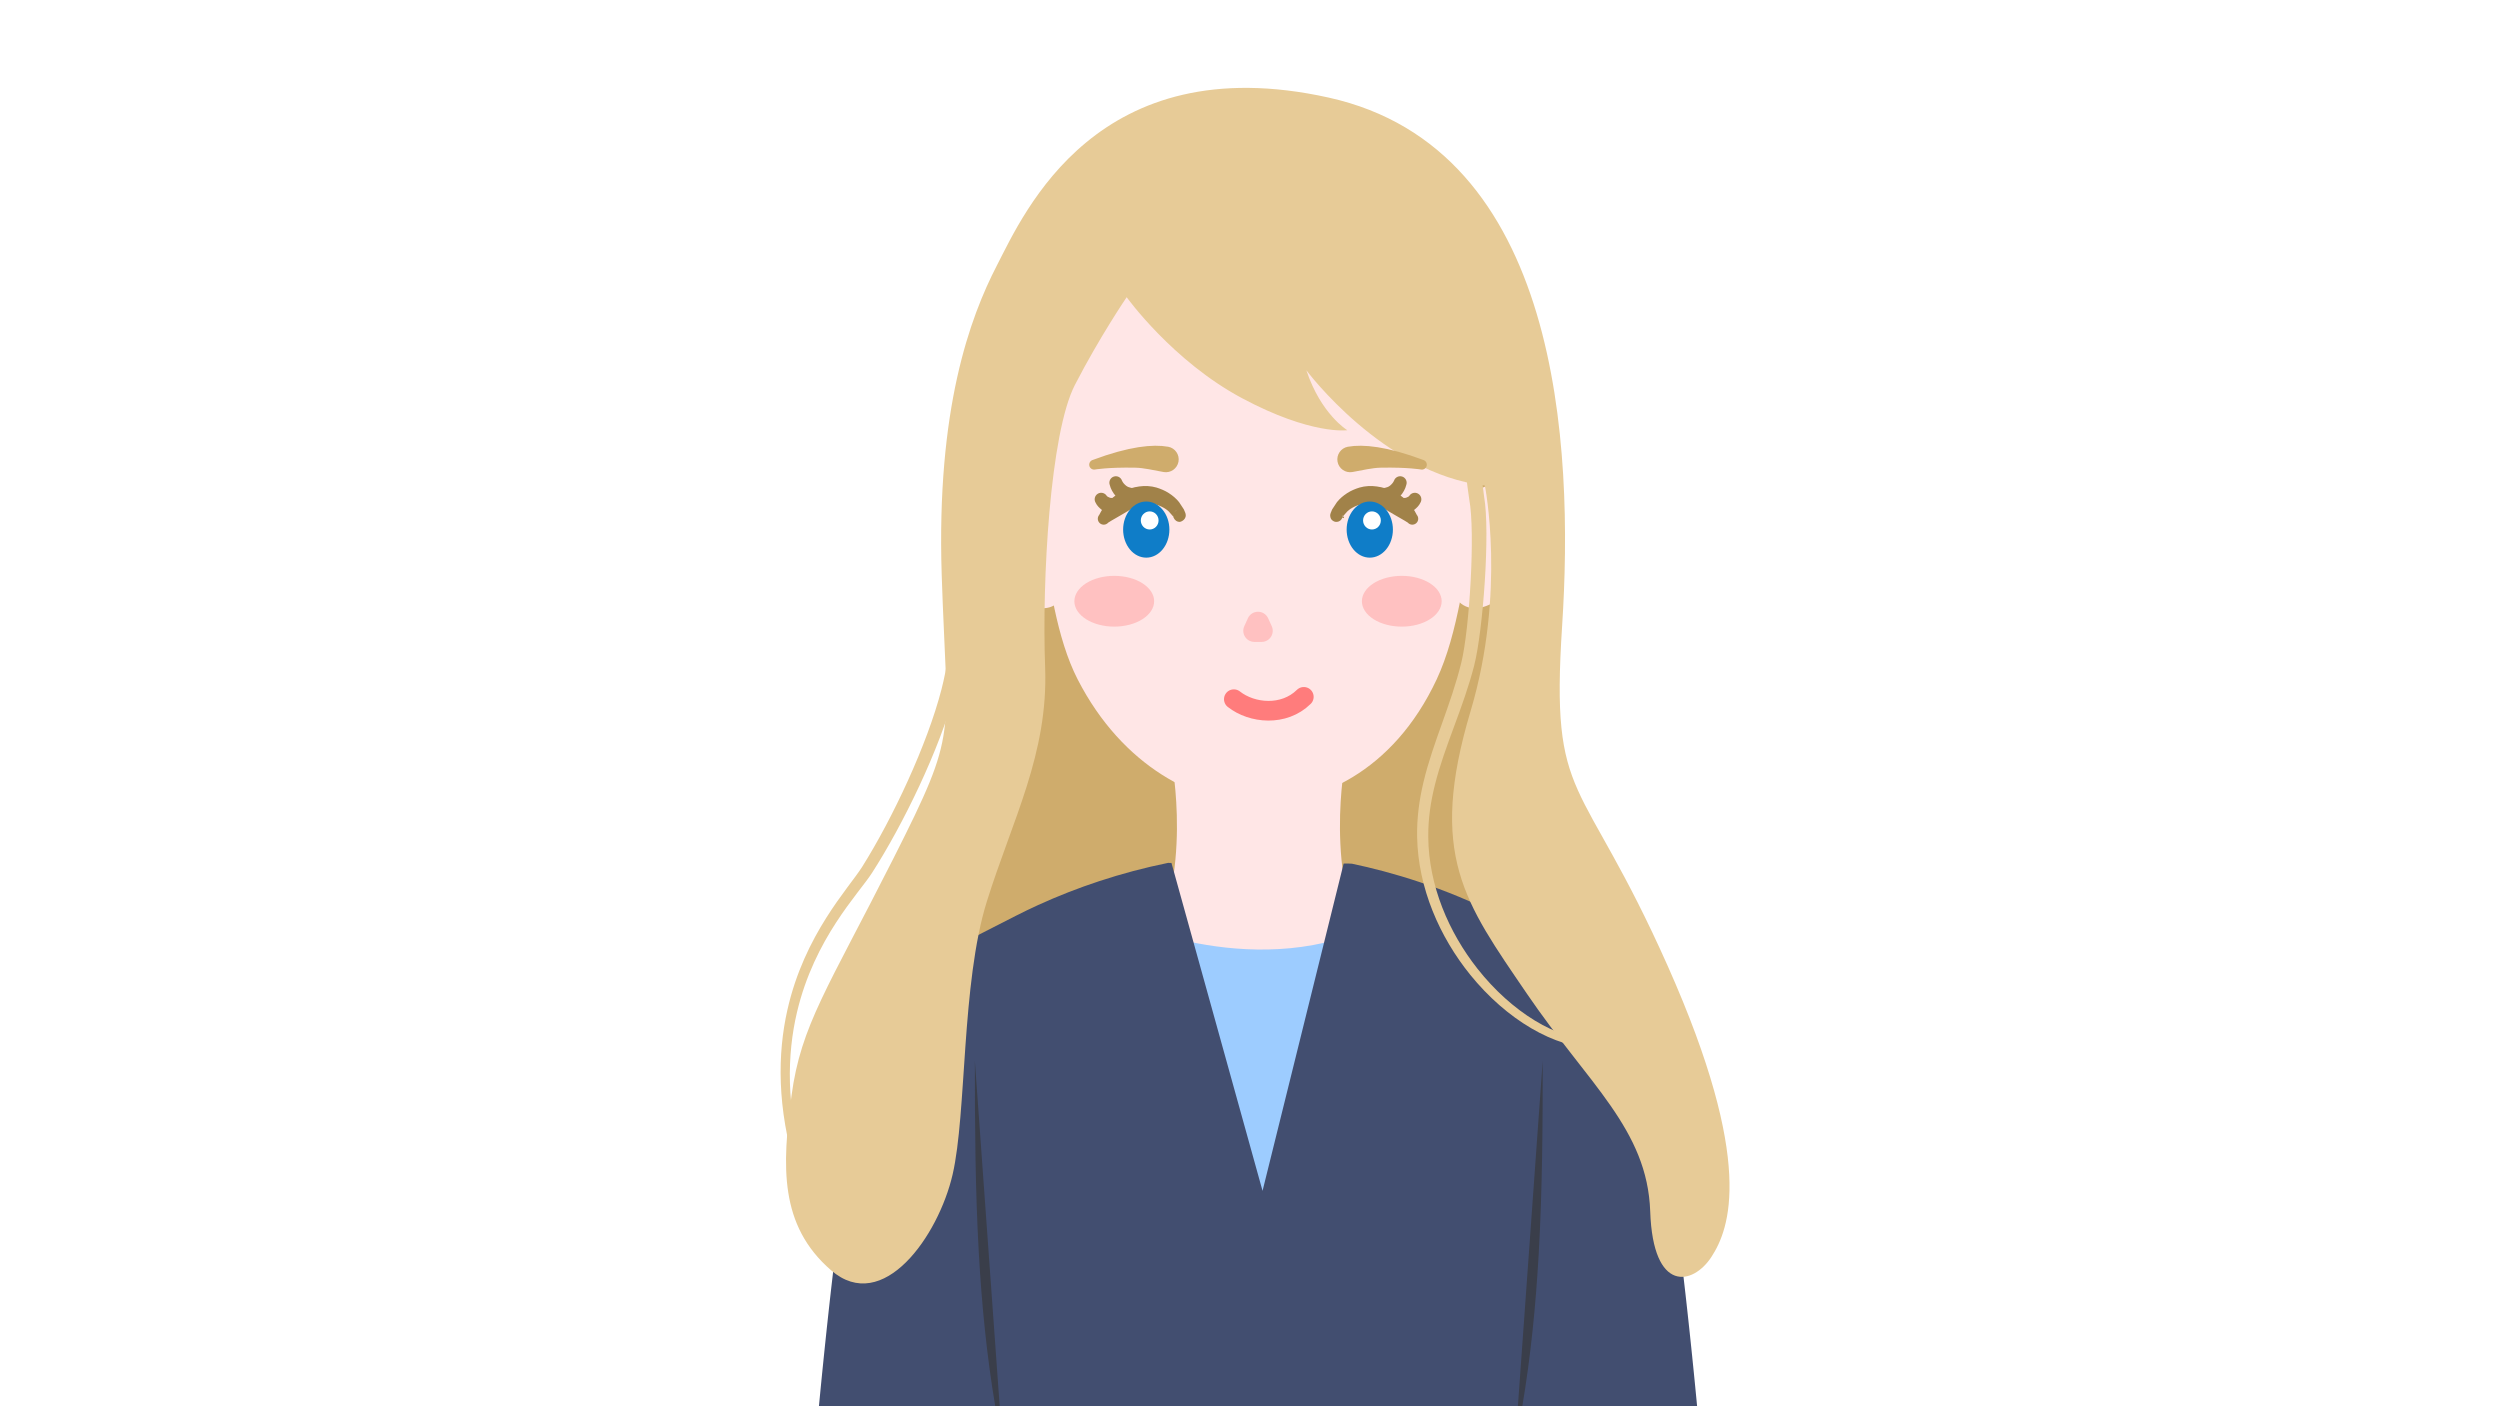 <svg xmlns="http://www.w3.org/2000/svg" xmlns:xlink="http://www.w3.org/1999/xlink" width="1920" zoomAndPan="magnify" viewBox="0 0 1440 810" height="1080" preserveAspectRatio="xMidYMid meet" version="1.0"><rect x="-144" width="1728" fill="#ffffff" y="-81" height="972" fill-opacity="1"/><rect x="-144" width="1728" fill="#ffffff" y="-81" height="972" fill-opacity="1"/><rect x="-144" width="1728" fill="#ffffff" y="-81" height="972" fill-opacity="1"/><rect x="-144" width="1728" fill="#ffffff" y="-81" height="972" fill-opacity="1"/><path fill="#cfac6c" d="M 605.605 106.828 C 651.566 48.684 728.062 52.773 728.062 52.773 C 728.062 52.773 796.688 48.684 842.648 106.828 C 888.609 164.977 904.32 243.453 899.285 319.488 C 894.254 395.52 890.02 411.188 909.836 459.578 C 929.648 507.969 1040.117 698.402 934.422 760.066 L 512.41 745.734 C 382.363 699.262 518.602 507.969 538.418 459.578 C 558.23 411.188 554 395.52 548.965 319.488 C 543.934 243.453 559.645 164.977 605.605 106.828 Z M 605.605 106.828 " fill-opacity="1" fill-rule="evenodd"/><path fill="#ffe6e6" d="M 747.008 437.848 L 774.828 438.836 C 774.828 438.836 762.035 504.539 789.121 551.09 L 741.188 553.961 L 741.09 555.914 L 724.867 554.941 L 708.645 555.914 L 708.547 553.961 L 660.613 551.09 C 687.699 504.539 674.906 438.836 674.906 438.836 L 702.727 437.848 L 702.648 436.27 L 724.867 437.059 L 747.086 436.27 Z M 747.008 437.848 " fill-opacity="1" fill-rule="evenodd"/><path fill="#9dccff" d="M 646.508 530.371 C 646.508 530.371 726.039 567.371 796.289 530.801 L 797.734 594.199 L 732.223 721.703 L 677.281 619.875 Z M 646.508 530.371 " fill-opacity="1" fill-rule="evenodd"/><path fill="#424e70" d="M 672.809 497.023 C 674.129 496.992 674.762 497.051 674.762 497.051 L 727.227 685.934 L 773.934 497.43 C 773.934 497.43 775.477 497.27 778.75 497.5 C 801.262 502.227 831.879 511.066 864.125 527.512 L 864.336 527.617 C 928.766 560.535 933.562 561.18 948.727 607.637 L 948.766 607.762 L 948.777 607.801 L 948.809 607.891 L 948.82 607.934 L 948.848 608.02 L 948.863 608.062 L 948.895 608.16 L 948.902 608.191 L 948.945 608.32 L 948.953 608.352 L 948.984 608.449 L 949 608.492 L 949.027 608.582 L 949.043 608.629 L 949.07 608.719 L 949.082 608.758 L 949.125 608.891 L 949.125 608.895 L 949.164 609.02 L 949.18 609.062 L 949.207 609.152 L 949.223 609.203 L 949.25 609.289 L 949.262 609.336 L 949.293 609.441 L 949.305 609.469 L 949.344 609.605 L 949.355 609.641 L 949.387 609.738 L 949.398 609.785 L 949.426 609.875 L 949.441 609.926 L 949.469 610.02 L 949.484 610.062 L 949.523 610.199 L 949.527 610.211 L 949.562 610.336 L 949.578 610.383 L 949.605 610.477 L 949.621 610.523 L 949.648 610.617 L 949.66 610.664 L 949.695 610.777 L 949.703 610.805 L 949.742 610.945 L 949.754 610.98 L 949.785 611.086 L 949.801 611.137 L 949.828 611.23 L 949.84 611.281 L 949.871 611.379 L 949.883 611.422 L 949.922 611.566 L 949.926 611.582 L 949.965 611.707 L 949.977 611.754 L 950.004 611.852 L 950.02 611.906 L 950.047 612 L 950.062 612.051 L 950.094 612.168 L 950.102 612.195 L 950.145 612.34 L 950.152 612.383 L 950.184 612.488 L 950.199 612.539 L 950.227 612.637 L 950.242 612.688 L 950.27 612.793 L 950.281 612.836 L 950.32 612.984 L 950.328 613.008 L 950.363 613.133 L 950.375 613.184 L 950.406 613.285 L 950.418 613.336 L 950.445 613.438 L 950.461 613.488 L 950.496 613.613 L 950.5 613.641 L 950.543 613.789 L 950.555 613.832 L 950.582 613.941 L 950.598 613.996 L 950.625 614.098 L 950.641 614.152 L 950.668 614.262 L 950.68 614.305 L 950.719 614.457 L 950.727 614.484 L 950.762 614.609 L 950.777 614.664 L 950.805 614.766 L 950.816 614.824 L 950.844 614.93 L 950.859 614.98 L 950.895 615.113 L 950.898 615.137 L 950.941 615.289 L 950.953 615.336 L 950.98 615.449 L 950.996 615.504 L 951.023 615.609 L 951.039 615.664 L 951.066 615.781 L 951.078 615.824 L 951.121 615.98 L 951.129 616.012 L 951.16 616.141 L 951.176 616.195 L 951.203 616.301 L 951.215 616.359 L 951.242 616.469 L 951.258 616.523 L 951.293 616.664 L 951.297 616.684 L 951.34 616.844 L 951.352 616.895 L 951.379 617.008 L 951.395 617.066 L 951.422 617.172 L 951.438 617.23 L 951.465 617.352 L 951.477 617.395 L 951.516 617.559 L 951.527 617.594 L 951.559 617.723 L 951.574 617.777 L 951.598 617.887 L 951.613 617.949 L 951.641 618.062 L 951.656 618.113 L 951.691 618.266 L 951.695 618.281 L 951.738 618.445 L 951.75 618.5 L 951.777 618.613 L 951.82 618.785 L 951.832 618.848 L 951.848 618.906 L 951.91 619.16 L 951.914 619.18 L 951.98 619.445 L 951.992 619.5 L 952.055 619.766 L 952.062 619.805 L 952.125 620.055 L 952.133 620.094 L 952.195 620.359 L 952.207 620.414 L 952.273 620.688 L 952.277 620.711 L 952.34 620.969 L 952.352 621.02 L 952.414 621.289 L 952.426 621.344 L 952.492 621.621 L 952.555 621.902 L 952.566 621.957 L 952.629 622.23 L 952.641 622.281 L 952.703 622.547 L 952.707 622.57 L 952.773 622.852 L 952.785 622.91 L 952.848 623.191 L 952.855 623.23 L 952.914 623.492 L 952.926 623.535 L 952.988 623.816 L 953 623.875 L 953.066 624.164 L 953.07 624.184 L 953.133 624.461 L 953.141 624.512 L 953.207 624.797 L 953.219 624.852 L 953.281 625.145 L 953.281 625.148 L 953.348 625.445 L 953.359 625.5 L 953.422 625.789 L 953.434 625.84 L 953.492 626.117 L 953.5 626.148 L 953.562 626.441 L 953.574 626.504 L 953.637 626.797 L 953.645 626.836 L 953.707 627.113 L 953.715 627.16 L 953.777 627.457 L 953.789 627.516 L 953.855 627.82 L 953.859 627.832 L 953.922 628.129 L 953.93 628.184 L 953.996 628.484 L 954.004 628.539 L 954.07 628.84 L 954.07 628.852 L 954.133 629.16 L 954.148 629.219 L 954.211 629.523 L 954.219 629.57 L 954.281 629.863 L 954.285 629.895 L 954.352 630.207 L 954.426 630.578 L 954.434 630.609 L 954.492 630.906 L 954.5 630.953 L 954.566 631.266 L 954.578 631.324 L 954.641 631.645 L 954.641 631.652 L 954.707 631.969 L 954.719 632.023 L 954.781 632.336 L 954.789 632.391 L 954.855 632.707 L 954.855 632.719 L 954.918 633.043 L 954.93 633.102 L 954.996 633.422 L 955.004 633.469 L 955.062 633.773 L 955.07 633.809 L 955.133 634.133 L 955.145 634.195 L 955.211 634.52 L 955.215 634.547 L 955.273 634.859 L 955.285 634.91 L 955.348 635.234 L 955.359 635.293 L 955.422 635.629 L 955.488 635.965 L 955.5 636.02 L 955.562 636.352 L 955.57 636.402 L 955.633 636.73 L 955.637 636.746 L 955.695 637.043 L 955.754 637.352 L 955.773 637.469 L 955.852 637.883 L 955.875 638 L 955.934 638.309 L 955.961 638.469 L 956.012 638.742 L 956.043 638.902 L 956.098 639.188 L 956.121 639.336 L 956.199 639.738 L 956.203 639.762 L 956.207 639.789 L 956.281 640.191 L 956.309 640.34 L 956.359 640.625 L 956.391 640.789 L 956.441 641.07 L 956.473 641.23 L 956.527 641.547 L 956.551 641.668 L 956.652 642.227 L 956.707 642.539 L 956.738 642.703 L 956.789 642.984 L 956.816 643.152 L 956.871 643.445 L 956.898 643.598 L 956.973 644.027 L 956.977 644.035 L 956.984 644.09 L 957.055 644.477 L 957.082 644.637 L 957.133 644.926 L 957.164 645.102 L 957.215 645.387 L 957.242 645.555 L 957.301 645.883 L 957.32 646.008 L 957.398 646.445 L 957.422 646.586 L 957.477 646.898 L 957.508 647.078 L 957.559 647.359 L 957.59 647.535 L 957.641 647.832 L 957.742 648.441 L 957.758 648.52 L 957.82 648.895 L 957.852 649.066 L 957.898 649.355 L 957.934 649.543 L 957.98 649.828 L 958.012 650.004 L 958.062 650.34 L 958.09 650.469 L 958.164 650.918 L 958.188 651.074 L 958.242 651.383 L 958.273 651.566 L 958.32 651.855 L 958.352 652.047 L 958.406 652.34 L 958.43 652.512 L 958.504 652.965 L 958.523 653.078 L 958.582 653.43 L 958.613 653.613 L 958.66 653.902 L 958.695 654.102 L 958.738 654.391 L 958.773 654.574 L 958.824 654.914 L 958.852 655.047 L 958.922 655.508 L 958.949 655.676 L 959.004 655.984 L 959.035 656.184 L 959.082 656.465 L 959.113 656.66 L 959.16 656.965 L 959.188 657.141 L 959.266 657.605 L 959.285 657.738 L 959.336 658.078 L 959.371 658.277 L 959.414 658.566 L 959.449 658.77 L 959.492 659.059 L 959.527 659.254 L 959.578 659.59 L 959.605 659.742 L 959.676 660.199 L 959.703 660.391 L 959.75 660.688 L 959.781 660.895 L 959.828 661.18 L 959.863 661.387 L 959.906 661.691 L 959.941 661.875 L 960.012 662.34 L 960.039 662.496 L 960.086 662.832 L 960.117 663.035 L 960.164 663.324 L 960.195 663.543 L 960.242 663.824 L 960.273 664.035 L 960.328 664.367 L 960.348 664.527 L 960.418 664.992 L 960.453 665.195 L 960.496 665.484 L 960.531 665.707 L 960.578 665.984 L 960.609 666.207 L 960.656 666.504 L 960.68 666.707 L 960.754 667.172 L 960.781 667.355 L 960.832 667.672 L 960.863 667.895 L 960.902 668.172 L 960.938 668.398 L 960.984 668.676 L 961.016 668.898 L 961.062 669.227 L 961.09 669.391 L 961.102 669.469 L 961.16 669.871 L 961.191 670.086 L 961.23 670.371 L 961.273 670.605 L 961.312 670.883 L 961.344 671.109 L 961.391 671.398 L 961.414 671.617 L 961.488 672.09 L 961.52 672.293 L 961.559 672.59 L 961.598 672.824 L 961.641 673.102 L 961.672 673.336 L 961.711 673.613 L 961.742 673.844 L 961.789 674.156 L 961.816 674.34 L 961.836 674.473 L 961.887 674.828 L 961.922 675.062 L 961.961 675.332 L 962 675.582 L 962.039 675.844 L 962.07 676.086 L 962.109 676.371 L 962.145 676.598 L 962.215 677.07 L 962.25 677.301 L 962.289 677.586 L 962.32 677.832 L 962.359 678.098 L 962.398 678.348 L 962.434 678.609 L 962.473 678.859 L 962.512 679.16 L 962.543 679.355 L 962.57 679.539 L 962.609 679.844 L 962.648 680.098 L 962.684 680.359 L 962.723 680.617 L 962.754 680.875 L 962.832 681.398 L 962.867 681.648 L 962.93 682.121 L 962.969 682.375 L 963.004 682.633 L 963.043 682.902 L 963.074 683.152 L 963.113 683.422 L 963.148 683.672 L 963.227 684.203 L 963.254 684.43 L 963.285 684.66 L 963.324 684.926 L 963.363 685.199 L 963.398 685.441 L 963.438 685.719 L 963.469 685.961 L 963.508 686.238 L 963.543 686.48 L 963.574 686.754 L 963.586 686.809 L 963.641 687.223 L 963.68 687.504 L 963.711 687.742 L 963.75 688.023 L 963.785 688.258 L 963.824 688.543 L 963.855 688.777 L 963.895 689.066 L 963.922 689.289 L 963.961 689.551 L 963.992 689.828 L 964.027 690.051 L 964.066 690.34 L 964.098 690.57 L 964.137 690.867 L 964.172 691.09 L 964.211 691.383 L 964.234 691.602 L 964.277 691.895 L 964.336 692.305 L 964.34 692.367 L 964.379 692.672 L 964.406 692.887 L 964.453 693.188 L 964.48 693.406 L 964.52 693.707 L 964.551 693.926 L 964.59 694.234 L 964.609 694.402 L 964.656 694.719 L 964.695 695.027 L 964.723 695.211 L 964.762 695.527 L 964.789 695.738 L 964.832 696.047 L 964.859 696.254 L 964.898 696.562 L 964.926 696.754 L 964.965 697.074 C 964.984 697.234 965.012 697.391 965.031 697.547 L 965.07 697.875 L 965.094 698.066 L 965.141 698.391 L 965.168 698.586 L 965.207 698.906 L 965.234 699.098 L 965.273 699.434 L 965.285 699.52 L 965.34 699.91 L 965.383 700.262 L 965.402 700.406 L 965.441 700.738 L 965.516 701.258 L 965.535 701.441 L 965.582 701.777 L 965.602 701.926 L 965.648 702.281 C 965.668 702.441 965.688 702.598 965.707 702.754 L 965.75 703.109 L 965.77 703.273 L 965.816 703.609 L 965.844 703.785 L 965.883 704.125 L 965.902 704.289 L 965.949 704.652 C 965.973 704.809 965.992 704.969 966.016 705.125 L 966.059 705.504 L 966.074 705.617 L 966.117 705.973 L 966.137 706.137 L 966.184 706.484 L 966.203 706.648 L 966.25 707.008 L 966.262 707.113 L 966.316 707.5 C 966.336 707.66 966.355 707.816 966.375 707.973 L 966.422 708.348 L 966.441 708.484 L 966.484 708.848 L 966.504 709.004 L 966.551 709.367 L 966.566 709.492 L 966.617 709.871 L 966.73 710.809 L 966.734 710.828 L 966.848 711.75 L 966.859 711.809 L 966.973 712.727 L 967.082 713.645 L 967.09 713.691 L 967.207 714.609 L 967.207 714.652 L 967.324 715.578 L 967.438 716.496 L 967.445 716.547 L 967.555 717.473 C 967.594 717.789 967.633 718.105 967.672 718.418 L 967.785 719.344 L 967.793 719.398 L 967.902 720.316 L 968.02 721.262 L 968.02 721.27 L 968.133 722.195 L 968.141 722.234 L 968.25 723.16 L 968.363 724.09 L 968.363 724.109 L 968.473 725.043 L 968.473 725.051 L 968.586 725.988 L 968.695 726.922 L 968.703 726.945 L 968.809 727.871 C 968.848 728.188 968.887 728.504 968.918 728.812 L 969.031 729.742 L 969.039 729.762 C 969.621 734.719 970.184 739.637 970.73 744.457 L 970.789 744.949 L 970.848 745.473 L 970.914 746.07 L 970.953 746.406 L 971.004 746.926 L 971.062 747.402 L 971.125 747.941 L 971.176 748.414 L 971.234 748.953 L 971.289 749.414 L 971.348 749.957 L 971.398 750.418 L 971.457 750.922 L 971.512 751.402 L 971.555 751.855 L 971.617 752.398 L 971.668 752.848 L 971.727 753.398 L 971.777 753.832 L 971.84 754.383 L 971.883 754.809 L 971.941 755.367 L 971.977 755.676 L 972.043 756.262 L 972.102 756.812 L 972.148 757.219 L 972.207 757.777 L 972.25 758.191 L 972.312 758.742 L 972.355 759.148 L 972.414 759.707 L 972.461 760.074 L 972.52 760.625 L 972.578 761.203 L 972.613 761.52 L 972.68 762.09 L 972.719 762.469 L 972.777 763.035 L 972.816 763.414 L 972.883 763.98 L 972.922 764.34 L 972.98 764.918 C 973.012 765.203 973.039 765.484 973.07 765.766 L 973.129 766.344 L 973.168 766.68 L 973.23 767.25 L 973.27 767.605 L 973.328 768.168 L 973.359 768.516 L 973.426 769.09 L 973.453 769.344 L 973.516 769.953 L 973.582 770.59 L 973.602 770.801 L 973.668 771.387 L 973.699 771.707 L 973.762 772.273 L 973.793 772.602 L 973.852 773.172 L 973.887 773.453 L 973.945 774.043 C 973.969 774.312 974.004 774.582 974.027 774.852 L 974.09 775.449 L 974.121 775.711 L 974.18 776.285 L 974.211 776.586 L 974.266 777.148 L 974.297 777.438 L 974.355 778.023 L 974.371 778.156 L 974.441 778.824 L 974.508 779.5 L 974.52 779.617 L 974.586 780.203 L 974.613 780.473 L 974.672 781.035 L 974.699 781.305 L 974.758 781.875 L 974.777 782.086 L 974.836 782.684 C 974.863 782.934 974.887 783.191 974.914 783.438 L 974.973 784.043 L 975 784.242 L 975.051 784.812 L 975.078 785.055 L 975.137 785.617 L 975.156 785.836 L 975.215 786.426 L 975.297 787.16 L 975.359 787.844 L 975.367 787.898 L 975.426 788.477 L 975.445 788.684 L 975.504 789.242 L 975.523 789.453 L 975.582 790.016 L 975.598 790.156 L 975.656 790.754 C 975.676 790.988 975.703 791.227 975.727 791.457 L 975.785 792.047 L 975.801 792.191 L 975.852 792.742 L 975.926 793.484 L 975.945 793.648 L 975.996 794.211 C 976.023 794.441 976.043 794.664 976.07 794.891 L 976.133 795.559 L 976.188 796.121 L 976.207 796.281 L 976.258 796.812 L 976.273 796.977 L 976.324 797.52 L 976.332 797.594 L 976.391 798.184 C 976.41 798.395 976.438 798.609 976.457 798.82 L 976.508 799.379 L 976.523 799.484 L 976.566 800.004 L 976.586 800.16 L 976.633 800.672 L 976.645 800.789 L 976.699 801.324 C 976.738 801.73 976.777 802.129 976.816 802.539 L 976.93 803.699 L 976.934 803.758 L 977.047 804.887 L 977.152 806.004 L 977.156 806.035 L 977.262 807.121 L 977.262 807.152 L 977.359 808.215 L 977.461 809.238 L 977.465 809.285 L 977.562 810.289 L 471.672 810.289 L 471.766 809.285 L 471.773 809.238 L 471.871 808.215 L 471.973 807.152 L 471.977 807.121 L 472.078 806.035 L 472.082 806.004 L 472.191 804.887 L 472.297 803.758 L 472.305 803.699 L 472.418 802.539 C 472.457 802.129 472.496 801.73 472.535 801.324 L 472.586 800.789 L 472.598 800.672 L 472.648 800.16 L 472.664 800.004 L 472.715 799.484 L 472.727 799.379 L 472.777 798.82 C 472.801 798.609 472.82 798.395 472.844 798.184 L 472.898 797.594 L 472.906 797.52 L 472.961 796.977 L 472.977 796.812 L 473.031 796.281 L 473.047 796.121 L 473.102 795.559 L 473.168 794.891 C 473.188 794.664 473.211 794.441 473.234 794.211 L 473.289 793.648 L 473.309 793.484 L 473.359 792.938 L 473.379 792.742 L 473.438 792.191 L 473.449 792.047 L 473.508 791.457 C 473.531 791.227 473.555 790.988 473.578 790.754 L 473.641 790.156 L 473.652 790.016 L 473.711 789.453 L 473.73 789.242 L 473.785 788.684 L 473.809 788.477 L 473.867 787.898 L 473.871 787.844 L 473.941 787.16 L 474.016 786.426 L 474.074 785.836 L 474.098 785.617 L 474.156 785.055 L 474.18 784.812 L 474.238 784.242 L 474.258 784.043 L 474.32 783.438 C 474.344 783.191 474.371 782.934 474.395 782.684 L 474.457 782.086 L 474.48 781.875 L 474.539 781.305 L 474.566 781.035 L 474.625 780.473 L 474.652 780.203 L 474.723 779.5 L 474.793 778.824 L 474.863 778.156 L 474.875 778.023 L 474.938 777.438 L 474.965 777.148 L 475.023 776.586 L 475.055 776.285 L 475.117 775.711 L 475.145 775.449 L 475.203 774.852 C 475.234 774.582 475.262 774.312 475.289 774.043 L 475.352 773.453 L 475.383 773.172 L 475.441 772.602 L 475.477 772.273 L 475.535 771.707 L 475.57 771.387 L 475.629 770.801 L 475.652 770.59 L 475.719 769.953 L 475.785 769.344 L 475.809 769.09 L 475.871 768.516 L 475.906 768.168 L 475.969 767.605 L 476.008 767.25 L 476.066 766.68 L 476.102 766.344 L 476.164 765.766 C 476.195 765.484 476.227 765.203 476.254 764.918 L 476.316 764.34 L 476.355 763.98 L 476.414 763.414 L 476.457 763.035 L 476.516 762.469 L 476.559 762.09 L 476.621 761.52 L 476.656 761.203 L 476.715 760.625 L 476.777 760.074 L 476.816 759.707 L 476.875 759.148 L 476.922 758.742 L 476.98 758.191 L 477.027 757.777 L 477.086 757.219 L 477.133 756.812 L 477.191 756.262 L 477.258 755.676 L 477.289 755.367 L 477.352 754.809 L 477.398 754.383 L 477.457 753.832 L 477.508 753.398 L 477.566 752.848 L 477.617 752.398 L 477.676 751.855 L 477.727 751.402 L 477.777 750.922 L 477.836 750.418 L 477.887 749.957 L 477.945 749.414 L 478 748.953 L 478.059 748.414 L 478.113 747.941 L 478.172 747.402 L 478.227 746.926 L 478.285 746.406 L 478.32 746.07 L 478.391 745.473 L 478.449 744.949 L 478.504 744.457 C 479.051 739.637 479.613 734.727 480.199 729.762 L 480.203 729.742 L 480.312 728.812 C 480.348 728.504 480.387 728.188 480.422 727.871 L 480.535 726.945 L 480.535 726.922 L 480.648 725.988 L 480.758 725.051 L 480.758 725.043 L 480.871 724.109 L 480.875 724.09 L 480.988 723.16 L 481.098 722.234 L 481.102 722.195 L 481.215 721.27 L 481.215 721.262 L 481.328 720.316 L 481.441 719.398 L 481.449 719.344 L 481.562 718.418 C 481.598 718.105 481.637 717.789 481.676 717.473 L 481.789 716.547 L 481.797 716.496 L 481.91 715.578 L 482.023 714.652 L 482.031 714.609 L 482.145 713.691 L 482.148 713.645 L 482.266 712.727 L 482.379 711.809 L 482.387 711.75 L 482.5 710.828 L 482.504 710.809 L 482.621 709.871 L 482.668 709.492 L 482.684 709.367 L 482.73 709.004 L 482.75 708.848 L 482.797 708.484 L 482.812 708.348 L 482.859 707.973 C 482.879 707.816 482.898 707.66 482.922 707.5 L 482.969 707.113 L 482.984 707.008 L 483.027 706.648 L 483.051 706.484 L 483.094 706.137 L 483.113 705.973 L 483.16 705.617 L 483.176 705.504 L 483.223 705.125 C 483.242 704.969 483.262 704.809 483.285 704.652 L 483.328 704.289 L 483.352 704.125 L 483.395 703.785 L 483.418 703.609 L 483.461 703.273 L 483.48 703.109 L 483.527 702.754 C 483.547 702.598 483.566 702.441 483.59 702.281 L 483.633 701.926 L 483.652 701.777 L 483.695 701.441 L 483.723 701.258 L 483.766 700.93 L 483.789 700.738 L 483.832 700.406 L 483.852 700.262 L 483.895 699.91 L 483.949 699.52 L 483.957 699.434 L 484 699.098 L 484.027 698.906 L 484.07 698.586 L 484.094 698.391 L 484.137 698.066 L 484.16 697.875 L 484.207 697.547 C 484.227 697.391 484.246 697.234 484.266 697.074 L 484.309 696.754 L 484.336 696.562 L 484.375 696.254 L 484.402 696.047 L 484.445 695.738 L 484.473 695.527 L 484.516 695.211 L 484.539 695.027 L 484.582 694.719 L 484.621 694.402 L 484.645 694.234 L 484.688 693.926 L 484.715 693.707 L 484.754 693.406 L 484.785 693.188 L 484.824 692.887 L 484.852 692.672 L 484.895 692.367 L 484.902 692.305 L 484.996 691.602 L 485.027 691.383 L 485.066 691.09 L 485.098 690.867 L 485.137 690.57 L 485.168 690.34 L 485.207 690.051 L 485.238 689.828 L 485.273 689.551 L 485.309 689.289 L 485.34 689.066 L 485.379 688.777 L 485.414 688.543 L 485.449 688.258 L 485.484 688.023 L 485.523 687.742 L 485.555 687.504 L 485.594 687.223 L 485.648 686.809 L 485.695 686.48 L 485.73 686.238 L 485.766 685.961 L 485.801 685.719 L 485.84 685.441 L 485.871 685.199 L 485.91 684.926 L 485.945 684.66 L 485.98 684.43 L 486.012 684.203 L 486.047 683.938 L 486.086 683.672 L 486.121 683.422 L 486.156 683.152 L 486.191 682.902 L 486.23 682.633 L 486.266 682.375 L 486.301 682.121 L 486.367 681.648 L 486.402 681.398 L 486.441 681.137 L 486.477 680.875 L 486.512 680.617 L 486.551 680.359 L 486.586 680.098 L 486.621 679.844 L 486.668 679.539 L 486.691 679.355 L 486.719 679.16 L 486.762 678.859 L 486.797 678.609 L 486.836 678.348 L 486.871 678.098 L 486.91 677.832 L 486.945 677.586 L 486.984 677.301 L 487.02 677.07 L 487.086 676.598 L 487.121 676.371 L 487.16 676.086 L 487.195 675.844 L 487.234 675.582 L 487.27 675.332 L 487.309 675.062 L 487.344 674.828 L 487.395 674.473 L 487.414 674.34 L 487.441 674.156 L 487.488 673.844 L 487.523 673.613 L 487.562 673.336 L 487.598 673.102 L 487.637 672.824 L 487.672 672.59 L 487.715 672.293 L 487.746 672.09 L 487.816 671.617 L 487.848 671.398 L 487.891 671.109 L 487.926 670.883 L 487.965 670.605 L 488 670.371 L 488.043 670.086 L 488.074 669.871 L 488.137 669.469 L 488.145 669.391 L 488.172 669.227 L 488.219 668.898 L 488.254 668.676 L 488.297 668.398 L 488.328 668.172 L 488.371 667.895 L 488.406 667.672 L 488.453 667.355 L 488.48 667.172 L 488.551 666.707 L 488.582 666.504 L 488.629 666.207 L 488.66 665.984 L 488.703 665.707 L 488.738 665.484 L 488.781 665.195 L 488.812 664.992 L 488.883 664.527 L 488.887 664.527 L 488.91 664.367 L 488.961 664.035 L 488.992 663.824 L 489.035 663.543 L 489.07 663.324 L 489.113 663.035 L 489.148 662.832 L 489.199 662.496 L 489.223 662.34 L 489.297 661.875 L 489.324 661.691 L 489.371 661.387 L 489.406 661.18 L 489.449 660.895 L 489.48 660.688 L 489.527 660.391 L 489.559 660.199 L 489.633 659.742 L 489.656 659.59 L 489.707 659.254 L 489.738 659.059 L 489.785 658.77 L 489.82 658.566 L 489.863 658.277 L 489.895 658.078 L 489.949 657.738 L 489.973 657.605 L 490.047 657.141 L 490.074 656.965 L 490.125 656.66 L 490.156 656.465 L 490.203 656.184 L 490.234 655.984 L 490.285 655.676 L 490.312 655.508 L 490.387 655.047 L 490.406 654.914 L 490.465 654.574 L 490.492 654.391 L 490.543 654.102 L 490.574 653.902 L 490.621 653.613 L 490.652 653.43 L 490.711 653.078 L 490.727 652.965 L 490.805 652.512 L 490.832 652.34 L 490.883 652.047 L 490.914 651.855 L 490.961 651.566 L 490.992 651.383 L 491.043 651.074 L 491.07 650.918 L 491.145 650.469 L 491.168 650.34 L 491.223 650.004 L 491.254 649.828 L 491.305 649.543 L 491.336 649.355 L 491.383 649.066 L 491.414 648.895 L 491.477 648.52 L 491.492 648.441 L 491.594 647.832 L 491.648 647.535 L 491.676 647.359 L 491.727 647.078 L 491.758 646.898 L 491.812 646.586 L 491.836 646.445 L 491.914 646.008 L 491.934 645.883 L 491.992 645.555 L 492.02 645.387 L 492.07 645.102 L 492.102 644.926 L 492.152 644.637 L 492.18 644.477 L 492.25 644.09 L 492.258 644.035 L 492.262 644.027 L 492.336 643.598 L 492.363 643.445 L 492.414 643.152 L 492.445 642.984 L 492.496 642.703 L 492.527 642.539 L 492.582 642.227 L 492.684 641.668 L 492.707 641.547 L 492.762 641.23 L 492.793 641.07 L 492.844 640.789 L 492.875 640.625 L 492.926 640.34 L 492.953 640.191 L 493.027 639.789 L 493.031 639.762 L 493.035 639.738 L 493.109 639.336 L 493.141 639.188 L 493.191 638.902 L 493.223 638.742 L 493.273 638.469 L 493.301 638.309 L 493.359 638 L 493.383 637.883 L 493.461 637.469 L 493.484 637.352 L 493.539 637.043 L 493.598 636.746 L 493.602 636.73 L 493.664 636.402 L 493.672 636.352 L 493.734 636.02 L 493.746 635.965 L 493.809 635.629 L 493.875 635.293 L 493.887 635.234 L 493.949 634.91 L 493.957 634.859 L 494.02 634.547 L 494.023 634.52 L 494.09 634.195 L 494.102 634.133 L 494.164 633.809 L 494.172 633.773 L 494.23 633.469 L 494.238 633.422 L 494.301 633.102 L 494.312 633.043 L 494.379 632.719 L 494.383 632.707 L 494.441 632.391 L 494.453 632.336 L 494.516 632.023 L 494.527 631.969 L 494.59 631.652 L 494.594 631.645 L 494.656 631.324 L 494.73 630.953 L 494.742 630.906 L 494.801 630.609 L 494.809 630.578 L 494.871 630.266 L 494.887 630.207 L 494.949 629.895 L 494.953 629.863 L 495.016 629.57 L 495.023 629.523 L 495.086 629.219 L 495.098 629.16 L 495.164 628.852 L 495.164 628.84 L 495.227 628.539 L 495.242 628.484 L 495.301 628.184 L 495.312 628.129 L 495.375 627.832 L 495.379 627.82 L 495.445 627.516 L 495.457 627.457 L 495.52 627.16 L 495.527 627.113 L 495.59 626.836 L 495.598 626.797 L 495.66 626.504 L 495.672 626.441 L 495.734 626.148 L 495.742 626.117 L 495.801 625.84 L 495.812 625.789 L 495.875 625.5 L 495.887 625.445 L 495.953 625.148 L 495.953 625.145 L 496.016 624.852 L 496.031 624.797 L 496.09 624.512 L 496.102 624.461 L 496.164 624.184 L 496.168 624.164 L 496.234 623.875 L 496.246 623.816 L 496.309 623.535 L 496.32 623.492 L 496.379 623.23 L 496.387 623.191 L 496.449 622.91 L 496.461 622.852 L 496.527 622.57 L 496.531 622.547 L 496.594 622.281 L 496.605 622.23 L 496.668 621.957 L 496.68 621.902 L 496.742 621.621 L 496.809 621.344 L 496.82 621.289 L 496.883 621.02 L 496.895 620.969 L 496.957 620.711 L 496.961 620.688 L 497.027 620.414 L 497.039 620.359 L 497.102 620.094 L 497.109 620.055 L 497.172 619.805 L 497.18 619.766 L 497.242 619.5 L 497.258 619.445 L 497.32 619.18 L 497.324 619.16 L 497.387 618.906 L 497.398 618.848 L 497.457 618.613 L 497.484 618.5 L 497.496 618.445 L 497.539 618.281 L 497.543 618.266 L 497.578 618.113 L 497.594 618.062 L 497.621 617.949 L 497.637 617.887 L 497.66 617.777 L 497.676 617.723 L 497.707 617.594 L 497.719 617.559 L 497.758 617.395 L 497.77 617.352 L 497.797 617.23 L 497.812 617.172 L 497.84 617.066 L 497.855 617.008 L 497.883 616.895 L 497.895 616.844 L 497.938 616.684 L 497.941 616.664 L 497.977 616.523 L 497.992 616.469 L 498.02 616.359 L 498.031 616.301 L 498.059 616.195 L 498.074 616.141 L 498.105 616.012 L 498.113 615.98 L 498.156 615.824 L 498.168 615.781 L 498.195 615.664 L 498.211 615.609 L 498.238 615.504 L 498.254 615.449 L 498.281 615.336 L 498.293 615.289 L 498.336 615.137 L 498.34 615.113 L 498.375 614.98 L 498.387 614.93 L 498.418 614.824 L 498.43 614.766 L 498.457 614.664 L 498.473 614.609 L 498.508 614.484 L 498.512 614.457 L 498.555 614.305 L 498.566 614.262 L 498.594 614.152 L 498.609 614.098 L 498.637 613.996 L 498.652 613.941 L 498.68 613.832 L 498.691 613.789 L 498.734 613.641 L 498.738 613.613 L 498.773 613.488 L 498.789 613.438 L 498.816 613.336 L 498.828 613.285 L 498.859 613.184 L 498.871 613.133 L 498.906 613.008 L 498.91 612.984 L 498.953 612.836 L 498.965 612.793 L 498.992 612.688 L 499.008 612.637 L 499.035 612.539 L 499.051 612.488 L 499.078 612.383 L 499.09 612.34 L 499.133 612.195 L 499.141 612.168 L 499.172 612.051 L 499.188 612 L 499.215 611.906 L 499.23 611.852 L 499.258 611.754 L 499.27 611.707 L 499.305 611.582 L 499.312 611.566 L 499.352 611.422 L 499.363 611.379 L 499.395 611.281 L 499.406 611.23 L 499.434 611.137 L 499.449 611.086 L 499.48 610.98 L 499.492 610.945 L 499.531 610.805 L 499.539 610.777 L 499.574 610.664 L 499.586 610.617 L 499.613 610.523 L 499.629 610.477 L 499.656 610.383 L 499.668 610.336 L 499.707 610.211 L 499.711 610.199 L 499.75 610.062 L 499.766 610.02 L 499.793 609.926 L 499.809 609.875 L 499.836 609.785 L 499.848 609.738 L 499.879 609.641 L 499.891 609.605 L 499.93 609.469 L 499.941 609.441 L 499.973 609.336 L 499.984 609.289 L 500.012 609.203 L 500.027 609.152 L 500.055 609.062 L 500.07 609.02 L 500.109 608.895 L 500.109 608.891 L 500.152 608.758 L 500.164 608.719 L 500.191 608.629 L 500.207 608.582 L 500.234 608.492 L 500.25 608.449 L 500.281 608.352 L 500.289 608.32 L 500.332 608.191 L 500.34 608.16 L 500.371 608.062 L 500.387 608.02 L 500.414 607.934 L 500.43 607.891 L 500.457 607.801 L 500.469 607.762 L 500.512 607.637 C 515.672 561.18 520.469 560.535 584.898 527.617 L 585.102 527.516 L 585.277 527.426 C 589.418 525.32 593.598 523.301 597.82 521.371 C 609.355 516.098 621.191 511.48 633.238 507.516 C 646.145 503.27 659.297 499.773 672.609 497.062 Z M 672.809 497.023 " fill-opacity="1" fill-rule="evenodd"/><path fill="#3a3e4a" d="M 575.848 810.289 L 561.512 610.934 C 561.512 647.91 561.719 685.016 563.809 721.969 C 565.484 751.559 568.367 781.043 573.316 810.289 Z M 575.848 810.289 " fill-opacity="1" fill-rule="evenodd"/><path fill="#3a3e4a" d="M 874.277 810.289 L 888.613 610.934 C 888.613 647.91 888.406 685.016 886.312 721.969 C 884.637 751.559 881.754 781.043 876.805 810.289 Z M 874.277 810.289 " fill-opacity="1" fill-rule="evenodd"/><path fill="#ffe6e6" d="M 841.164 301.676 C 841.164 301.676 845.062 273.473 869.418 279.836 C 893.773 286.199 882.617 313.348 879.598 324.922 C 876.582 336.496 853.48 359.188 840.457 346.691 C 827.434 334.191 841.164 301.676 841.164 301.676 Z M 841.164 301.676 " fill-opacity="1" fill-rule="evenodd"/><path fill="#ffe6e6" d="M 609.121 301.676 C 609.121 301.676 605.223 273.473 580.867 279.836 C 556.516 286.199 567.672 313.348 570.688 324.922 C 573.707 336.496 596.805 359.188 609.832 346.691 C 622.855 334.191 609.121 301.676 609.121 301.676 Z M 609.121 301.676 " fill-opacity="1" fill-rule="evenodd"/><path fill="#ffe6e6" d="M 599.41 306.039 C 570.254 141.004 742.52 109.605 743.414 109.867 C 790.246 123.703 872.305 184.035 849.824 297.531 C 843.68 328.539 840.078 364.559 827.508 391.363 C 802.184 445.367 758.59 463.188 724.129 463.188 C 689.668 463.188 646.68 441.844 620.75 391.363 C 608.43 367.379 604.527 335.008 599.41 306.039 Z M 599.41 306.039 " fill-opacity="1" fill-rule="evenodd"/><path fill="#e7cb97" d="M 551.938 295.02 C 551.047 313.809 550.578 335.688 548.672 356.801 C 547.395 370.934 545.477 384.719 542.32 396.973 C 538.215 412.934 531.176 431.512 522.984 449.578 C 514.766 467.707 505.391 485.32 496.621 499.273 C 488.855 511.629 463.332 538.164 453.527 581.758 C 447.871 606.91 447.41 637.734 458.645 674.789 C 459.992 679.23 460.363 682.449 460.984 684.773 C 461.582 687.012 462.43 688.594 463.973 689.77 C 465.812 691.168 468.898 691.996 474.734 692.266 C 475.965 692.328 477.016 691.383 477.078 690.148 C 477.141 688.922 476.195 687.863 474.965 687.805 C 470.543 687.555 468.137 687.223 466.758 686.145 C 465.707 685.332 465.508 684.051 465.148 682.277 C 464.695 680.039 464.254 677.156 463.168 673.441 C 452.633 637.336 453.32 607.406 459.07 583.035 C 469.109 540.484 494.516 514.859 502.238 502.852 C 511.301 488.762 521.027 470.953 529.574 452.613 C 538.148 434.207 545.535 415.262 549.91 398.973 C 553.293 386.363 555.438 372.16 556.91 357.59 C 559.051 336.375 559.754 314.379 560.848 295.488 C 560.977 293.027 559.086 290.922 556.625 290.793 C 554.168 290.664 552.066 292.559 551.938 295.02 Z M 551.938 295.02 " fill-opacity="1" fill-rule="evenodd"/><path fill="#e7cb97" d="M 852.824 267.98 C 852.863 267.609 852.859 267.223 852.801 266.832 C 852.43 264.395 850.152 262.715 847.719 263.086 C 847.102 263.184 843.965 263.871 843.895 267.574 C 843.887 267.953 843.926 268.746 844.027 269.832 C 844.465 274.52 845.98 285.996 846.293 287.664 C 848.094 297.254 848.094 315.91 847.102 334.551 C 846.109 353.199 844.109 371.832 841.762 381.469 C 835.742 406.168 825.371 427.551 819.922 450.512 C 817.527 460.613 816.059 471.012 816.266 482.102 C 816.82 511.508 829.223 539.676 846.859 561.477 C 867.602 587.117 895.543 603.875 919.613 603.734 C 920.844 603.734 921.844 602.734 921.844 601.504 C 921.844 600.27 920.844 599.27 919.613 599.27 C 896.746 599.137 870.531 582.664 851.102 558.078 C 834.512 537.078 822.879 510.09 822.676 482.02 C 822.598 471.504 824.113 461.664 826.496 452.113 C 832.211 429.211 842.828 407.949 849.133 383.312 C 851.668 373.406 853.992 354.234 855.234 335.031 C 856.496 315.598 856.617 296.133 854.852 286.105 C 854.57 284.508 853.262 273.531 852.895 269.051 C 852.863 268.676 852.836 268.234 852.824 267.98 Z M 852.824 267.98 " fill-opacity="1" fill-rule="evenodd"/><path fill="#e7cb97" d="M 648.969 171.188 C 648.969 171.188 675.336 207.934 715.387 229.348 C 755.438 250.762 776.051 247.801 776.051 247.801 C 776.051 247.801 760.883 238.629 752.473 213.289 C 752.473 213.289 796.824 272.863 855.273 279.656 C 855.273 279.656 867.605 340.82 847.07 409.566 C 822.324 492.41 843.715 519.816 879.363 572.188 C 915.012 624.562 948.883 650.391 950.523 697.805 C 952.16 745.223 975.176 740.242 985.75 724.031 C 996.316 707.824 1010.965 669.582 960.695 556.598 C 910.43 443.613 893.023 464.445 899.785 360.535 C 906.547 256.629 898.633 85.738 765.27 56.199 C 631.902 26.66 589.93 122.453 574.281 152.75 C 558.633 183.047 539.34 235.461 542.422 331.125 C 545.504 426.785 552.594 419.277 514.652 494.375 C 476.707 569.473 461.371 590.445 455.918 631.07 C 450.465 671.695 448.781 705.77 478.703 731.68 C 508.621 757.586 540.582 711.781 548.715 676.477 C 556.852 641.168 553.703 566.441 568.398 519.328 C 583.094 472.219 603.883 434.195 601.996 384.348 C 600.113 334.5 604.812 249.547 619.129 221.746 C 633.449 193.945 648.969 171.188 648.969 171.188 Z M 648.969 171.188 " fill-opacity="1" fill-rule="evenodd"/><path stroke-linecap="round" transform="matrix(0.066, 0, 0, 0.066, 301.203, -10.737)" fill-opacity="1" fill="#cfac6c" fill-rule="evenodd" stroke-linejoin="round" d="M 7231.361 4239.983 C 7193.96 4246.469 7158.347 4221.479 7151.557 4184.112 C 7144.828 4146.746 7169.424 4110.927 7206.765 4103.846 C 7329.149 4082.069 7526.871 4098.729 7845.667 4218.028 C 7845.667 4218.028 7727.094 4196.845 7487.029 4201.367 C 7404.367 4202.914 7317.953 4224.87 7231.361 4239.983 Z M 7231.361 4239.983 " stroke="#cfac6c" stroke-width="85.83" stroke-opacity="1" stroke-miterlimit="1.5"/><path stroke-linecap="round" transform="matrix(-0.066, 0, 0, 0.066, 1148.029, -10.737)" fill-opacity="1" fill="#cfac6c" fill-rule="evenodd" stroke-linejoin="round" d="M 7231.333 4239.983 C 7193.933 4246.469 7158.319 4221.479 7151.589 4184.112 C 7144.8 4146.746 7169.456 4110.927 7206.737 4103.846 C 7329.122 4082.069 7526.903 4098.729 7845.699 4218.028 C 7845.699 4218.028 7727.126 4196.845 7487.001 4201.367 C 7404.339 4202.914 7317.985 4224.87 7231.333 4239.983 Z M 7231.333 4239.983 " stroke="#cfac6c" stroke-width="85.83" stroke-opacity="1" stroke-miterlimit="1.5"/><path fill="#a18249" d="M 773.168 298.164 L 773.164 298.164 C 773.035 298.102 773.137 297.902 773.293 297.695 C 773.332 297.5 773.352 297.297 773.359 297.09 C 773.359 297.02 773.359 296.949 773.355 296.879 L 773.387 296.914 L 773.652 297.273 C 773.551 297.383 773.406 297.539 773.293 297.695 C 773.262 297.855 773.219 298.012 773.168 298.164 C 774.469 298.789 774.336 298.211 773.652 297.273 L 773.781 297.137 C 773.781 297.137 776.02 294.617 776.02 294.617 C 777.273 293.402 778.766 292.512 780.332 291.766 C 781.922 291.004 783.641 290.555 785.379 290.254 C 788.746 289.625 792.109 290.617 795.348 292.055 C 797.148 292.852 798.859 293.906 800.566 294.953 C 801.324 295.418 802.094 295.852 802.855 296.301 C 804.207 297.094 805.523 297.801 806.812 298.59 C 808.258 299.48 809.625 300.133 810.902 301.031 C 812.133 302.461 814.293 302.617 815.719 301.383 C 817.145 300.148 817.301 297.988 816.066 296.559 C 815.375 295.176 814.633 293.902 813.703 292.516 C 812.84 291.227 811.848 290.062 810.738 288.887 C 809.668 287.746 808.469 286.719 807.184 285.781 C 805.895 284.84 804.484 284.055 803.055 283.355 C 796.676 280.227 789.641 278.945 783.129 280.82 C 780.633 281.586 778.203 282.598 776.008 284.016 C 773.785 285.453 771.738 287.145 770.082 289.23 C 770.082 289.23 767.332 293.41 767.332 293.41 C 767.277 293.523 766.648 294.926 766.465 295.5 C 766.262 296.125 766.172 296.582 766.176 296.785 C 766.191 298.379 766.828 299.281 767.395 299.711 C 768.055 300.215 768.77 300.648 769.691 300.605 C 771.297 300.641 772.68 299.613 773.168 298.164 Z M 773.168 298.164 " fill-opacity="1" fill-rule="evenodd"/><path fill="#a18249" d="M 675.844 297.57 C 675.801 297.898 675.781 298.297 676.062 298.164 C 676.012 298.012 675.973 297.855 675.941 297.695 L 675.883 297.617 L 675.844 297.57 L 675.859 297.445 C 675.867 297.398 675.875 297.348 675.879 297.297 L 675.883 297.258 C 675.895 297.406 675.914 297.551 675.941 297.695 C 676.098 297.902 676.199 298.102 676.07 298.164 L 676.062 298.164 C 676.555 299.609 677.938 300.641 679.543 300.605 C 680.133 300.633 683.949 299.191 682.77 295.5 C 682.586 294.926 681.953 293.523 681.898 293.41 C 681.898 293.41 679.148 289.23 679.148 289.23 C 677.492 287.145 675.449 285.453 673.223 284.016 C 671.031 282.598 668.602 281.586 666.105 280.82 C 659.59 278.945 652.555 280.227 646.18 283.355 C 644.75 284.055 643.34 284.84 642.047 285.781 C 640.766 286.719 639.566 287.746 638.492 288.887 C 637.387 290.062 636.391 291.227 635.527 292.516 C 634.602 293.902 633.855 295.176 633.164 296.559 C 631.93 297.988 632.09 300.148 633.512 301.383 C 634.941 302.617 637.098 302.461 638.332 301.031 C 639.605 300.133 640.973 299.48 642.422 298.59 C 643.707 297.801 645.027 297.094 646.379 296.301 C 647.141 295.852 647.906 295.418 648.664 294.953 C 650.375 293.906 652.082 292.852 653.883 292.055 C 657.125 290.617 660.484 289.625 663.852 290.254 C 665.59 290.555 667.312 291.004 668.902 291.766 C 670.465 292.512 671.961 293.402 673.211 294.617 C 673.211 294.617 675.453 297.137 675.453 297.137 C 675.469 297.16 675.668 297.355 675.844 297.57 Z M 676.137 295.664 C 675.957 296.102 675.863 296.586 675.875 297.09 L 675.875 297.102 C 675.82 296.508 675.965 296.035 676.137 295.664 Z M 678.211 293.645 C 677.445 293.891 676.816 294.34 676.406 295.137 L 676.395 295.156 C 676.809 294.469 677.445 293.93 678.211 293.645 Z M 678.211 293.645 " fill-opacity="1" fill-rule="evenodd"/><path fill="#a18249" d="M 795.938 281.074 C 795.66 281.02 795.219 280.926 795.047 280.898 C 792.664 280.5 791.348 282.051 790.977 282.363 C 788.996 284.344 788.996 287.555 790.977 289.535 C 791.996 290.559 793.348 291.055 794.688 291.016 C 795.031 291.043 795.398 291.07 795.457 291.062 C 796.348 290.996 797.238 290.914 798.105 290.688 C 798.891 290.48 799.664 290.27 800.41 289.969 C 802.832 288.977 805.008 287.598 806.637 285.656 C 808.199 283.793 809.465 281.66 810.047 279.234 C 810.699 277.277 809.641 275.16 807.684 274.508 C 805.73 273.855 803.613 274.914 802.961 276.871 C 802.469 278.016 801.613 278.922 800.684 279.707 C 799.832 280.426 798.754 280.781 797.633 281.027 Z M 795.938 281.074 " fill-opacity="1" fill-rule="evenodd"/><path fill="#a18249" d="M 654.543 291.016 C 655.883 291.055 657.234 290.559 658.258 289.535 C 660.234 287.555 660.234 284.344 658.258 282.363 C 657.887 282.051 656.566 280.5 654.184 280.898 C 654.012 280.926 653.574 281.02 653.297 281.074 L 651.598 281.027 C 650.477 280.781 649.398 280.426 648.551 279.707 C 647.617 278.922 646.766 278.016 646.27 276.871 C 645.621 274.914 643.504 273.855 641.547 274.508 C 639.594 275.16 638.535 277.277 639.188 279.234 C 639.77 281.66 641.031 283.793 642.598 285.656 C 644.227 287.598 646.398 288.977 648.824 289.969 C 649.566 290.27 650.344 290.48 651.125 290.688 C 651.996 290.914 652.883 290.996 653.777 291.062 C 653.832 291.07 654.203 291.043 654.543 291.016 Z M 654.543 291.016 " fill-opacity="1" fill-rule="evenodd"/><path fill="#a18249" d="M 807.453 286.668 L 807.008 286.48 L 806.941 286.566 L 807.453 286.668 C 807.668 286.758 807.867 286.836 807.867 286.836 C 807.867 286.836 804.422 286.098 803.82 286.184 C 802.906 286.316 802.273 286.922 801.613 287.418 C 800.617 288.168 799.859 289.641 800.176 292.293 C 800.715 294.555 802.691 296.102 804.91 296.184 L 805.781 296.32 L 809.574 295.969 C 811.324 295.512 813.094 294.871 814.559 293.711 C 816.027 292.547 817.383 291.234 818.152 289.562 C 819.234 287.789 818.672 285.473 816.902 284.391 C 815.133 283.309 812.816 283.871 811.738 285.641 C 811.355 286.129 810.727 286.324 810.152 286.594 C 809.578 286.863 808.914 286.82 808.297 286.836 Z M 809.91 292.695 C 809.633 293.543 809.133 294.305 808.469 294.902 C 809.176 294.375 809.699 293.684 809.91 292.695 Z M 810.121 291.77 C 810.227 291.254 810.281 290.648 810.023 289.945 C 810.172 290.559 810.199 291.176 810.121 291.77 Z M 810.121 291.77 " fill-opacity="1" fill-rule="evenodd"/><path fill="#a18249" d="M 644.324 296.184 C 646.539 296.102 648.52 294.555 649.059 292.293 C 649.375 289.641 648.613 288.168 647.617 287.418 C 646.961 286.922 646.328 286.316 645.414 286.184 C 644.812 286.098 641.363 286.836 641.363 286.836 C 641.363 286.836 641.562 286.758 641.777 286.668 L 642.293 286.566 C 642.293 286.566 642.223 286.48 642.223 286.48 L 641.777 286.668 L 640.938 286.836 C 640.316 286.82 639.656 286.863 639.078 286.594 C 638.508 286.324 637.875 286.129 637.496 285.641 C 636.414 283.871 634.102 283.309 632.328 284.391 C 630.559 285.473 630 287.789 631.078 289.562 C 631.852 291.234 633.203 292.547 634.676 293.711 C 636.137 294.871 637.906 295.512 639.66 295.969 C 639.66 295.969 643.449 296.32 643.449 296.32 Z M 639.32 292.695 C 639.531 293.684 640.059 294.375 640.766 294.902 C 640.098 294.305 639.602 293.543 639.32 292.695 Z M 639.113 291.77 C 639.035 291.176 639.062 290.559 639.207 289.945 C 638.953 290.648 639.008 291.254 639.113 291.77 Z M 639.113 291.77 " fill-opacity="1" fill-rule="evenodd"/><path fill="#ffc1c1" d="M 718.793 356.113 C 719.832 353.828 722.109 352.363 724.617 352.363 C 727.129 352.363 729.406 353.828 730.445 356.113 C 731.148 357.656 731.855 359.207 732.523 360.68 C 733.426 362.664 733.262 364.969 732.082 366.805 C 730.902 368.637 728.875 369.746 726.695 369.746 C 725.324 369.746 723.914 369.746 722.543 369.746 C 720.363 369.746 718.332 368.637 717.152 366.805 C 715.977 364.969 715.809 362.664 716.715 360.68 C 717.383 359.207 718.09 357.656 718.793 356.113 Z M 718.793 356.113 " fill-opacity="1" fill-rule="evenodd"/><path fill="#0f7dc8" d="M 802.312 305.039 C 802.312 306.102 802.227 307.152 802.055 308.195 C 801.887 309.238 801.633 310.246 801.297 311.23 C 800.961 312.211 800.551 313.141 800.066 314.023 C 799.582 314.906 799.027 315.723 798.41 316.473 C 797.789 317.227 797.117 317.895 796.391 318.484 C 795.664 319.074 794.895 319.574 794.086 319.98 C 793.277 320.387 792.445 320.691 791.586 320.898 C 790.73 321.105 789.863 321.211 788.988 321.211 C 788.113 321.211 787.246 321.105 786.391 320.898 C 785.531 320.691 784.699 320.387 783.891 319.98 C 783.082 319.574 782.312 319.074 781.586 318.484 C 780.859 317.895 780.184 317.227 779.566 316.473 C 778.949 315.723 778.395 314.906 777.91 314.023 C 777.422 313.141 777.012 312.211 776.68 311.23 C 776.344 310.246 776.09 309.238 775.922 308.195 C 775.75 307.152 775.664 306.102 775.664 305.039 C 775.664 303.98 775.75 302.926 775.922 301.887 C 776.09 300.844 776.344 299.832 776.68 298.852 C 777.012 297.871 777.422 296.941 777.91 296.059 C 778.395 295.176 778.949 294.359 779.566 293.605 C 780.184 292.855 780.859 292.188 781.586 291.598 C 782.312 291.008 783.082 290.508 783.891 290.102 C 784.699 289.695 785.531 289.387 786.391 289.18 C 787.246 288.973 788.113 288.871 788.988 288.871 C 789.863 288.871 790.73 288.973 791.586 289.18 C 792.445 289.387 793.277 289.695 794.086 290.102 C 794.895 290.508 795.664 291.008 796.391 291.598 C 797.117 292.188 797.789 292.855 798.41 293.605 C 799.027 294.359 799.582 295.176 800.066 296.059 C 800.551 296.941 800.961 297.871 801.297 298.852 C 801.633 299.832 801.887 300.844 802.055 301.887 C 802.227 302.926 802.312 303.98 802.312 305.039 Z M 802.312 305.039 " fill-opacity="1" fill-rule="nonzero"/><path fill="#0f7dc8" d="M 646.918 305.039 C 646.918 306.102 647.004 307.152 647.176 308.195 C 647.344 309.238 647.598 310.246 647.934 311.23 C 648.27 312.211 648.68 313.141 649.164 314.023 C 649.652 314.906 650.203 315.723 650.82 316.473 C 651.441 317.227 652.113 317.895 652.84 318.484 C 653.566 319.074 654.336 319.574 655.145 319.98 C 655.953 320.387 656.785 320.691 657.645 320.898 C 658.5 321.105 659.367 321.211 660.242 321.211 C 661.117 321.211 661.984 321.105 662.844 320.898 C 663.699 320.691 664.535 320.387 665.34 319.98 C 666.148 319.574 666.918 319.074 667.645 318.484 C 668.371 317.895 669.047 317.227 669.664 316.473 C 670.281 315.723 670.836 314.906 671.32 314.023 C 671.809 313.141 672.219 312.211 672.551 311.23 C 672.887 310.246 673.141 309.238 673.312 308.195 C 673.48 307.152 673.566 306.102 673.566 305.039 C 673.566 303.98 673.48 302.926 673.312 301.887 C 673.141 300.844 672.887 299.832 672.551 298.852 C 672.219 297.871 671.809 296.941 671.32 296.059 C 670.836 295.176 670.281 294.359 669.664 293.605 C 669.047 292.855 668.371 292.188 667.645 291.598 C 666.918 291.008 666.148 290.508 665.34 290.102 C 664.535 289.695 663.699 289.387 662.844 289.18 C 661.984 288.973 661.117 288.871 660.242 288.871 C 659.367 288.871 658.5 288.973 657.645 289.18 C 656.785 289.387 655.953 289.695 655.145 290.102 C 654.336 290.508 653.566 291.008 652.84 291.598 C 652.113 292.188 651.441 292.855 650.82 293.605 C 650.203 294.359 649.652 295.176 649.164 296.059 C 648.68 296.941 648.27 297.871 647.934 298.852 C 647.598 299.832 647.344 300.844 647.176 301.887 C 647.004 302.926 646.918 303.98 646.918 305.039 Z M 646.918 305.039 " fill-opacity="1" fill-rule="nonzero"/><path fill="#ffc1c1" d="M 830.398 346.309 C 830.398 346.789 830.363 347.266 830.289 347.742 C 830.215 348.219 830.105 348.695 829.957 349.164 C 829.812 349.633 829.629 350.098 829.41 350.555 C 829.191 351.016 828.938 351.465 828.652 351.906 C 828.363 352.352 828.043 352.781 827.688 353.203 C 827.332 353.629 826.945 354.039 826.527 354.438 C 826.109 354.836 825.664 355.219 825.184 355.59 C 824.707 355.961 824.203 356.312 823.672 356.652 C 823.141 356.992 822.582 357.312 822 357.617 C 821.418 357.922 820.816 358.203 820.191 358.473 C 819.562 358.738 818.918 358.984 818.254 359.211 C 817.594 359.434 816.914 359.641 816.219 359.824 C 815.523 360.008 814.816 360.168 814.094 360.305 C 813.375 360.445 812.645 360.562 811.906 360.656 C 811.172 360.75 810.426 360.82 809.68 360.867 C 808.93 360.914 808.18 360.938 807.426 360.938 C 806.672 360.938 805.922 360.914 805.176 360.867 C 804.426 360.82 803.684 360.75 802.945 360.656 C 802.207 360.562 801.477 360.445 800.758 360.305 C 800.035 360.168 799.328 360.008 798.633 359.824 C 797.938 359.641 797.258 359.434 796.598 359.211 C 795.934 358.984 795.289 358.738 794.66 358.473 C 794.035 358.203 793.434 357.922 792.852 357.617 C 792.27 357.312 791.711 356.992 791.18 356.652 C 790.648 356.312 790.145 355.961 789.668 355.59 C 789.188 355.219 788.742 354.836 788.324 354.438 C 787.906 354.039 787.52 353.629 787.164 353.203 C 786.809 352.781 786.488 352.352 786.199 351.906 C 785.914 351.465 785.66 351.016 785.441 350.555 C 785.223 350.098 785.039 349.633 784.895 349.164 C 784.746 348.695 784.637 348.219 784.562 347.742 C 784.488 347.266 784.453 346.789 784.453 346.309 C 784.453 345.832 784.488 345.352 784.562 344.875 C 784.637 344.398 784.746 343.926 784.895 343.457 C 785.039 342.988 785.223 342.523 785.441 342.066 C 785.66 341.605 785.914 341.156 786.199 340.715 C 786.488 340.27 786.809 339.84 787.164 339.414 C 787.52 338.992 787.906 338.582 788.324 338.184 C 788.742 337.785 789.188 337.402 789.668 337.031 C 790.145 336.66 790.648 336.309 791.18 335.969 C 791.711 335.629 792.27 335.309 792.852 335.004 C 793.434 334.699 794.035 334.414 794.66 334.148 C 795.289 333.883 795.934 333.637 796.598 333.41 C 797.258 333.184 797.938 332.98 798.633 332.797 C 799.328 332.613 800.035 332.453 800.758 332.312 C 801.477 332.176 802.207 332.059 802.945 331.965 C 803.684 331.871 804.426 331.801 805.176 331.754 C 805.922 331.707 806.672 331.684 807.426 331.684 C 808.18 331.684 808.93 331.707 809.68 331.754 C 810.426 331.801 811.172 331.871 811.906 331.965 C 812.645 332.059 813.375 332.176 814.094 332.312 C 814.816 332.453 815.523 332.613 816.219 332.797 C 816.914 332.98 817.594 333.184 818.254 333.41 C 818.918 333.637 819.562 333.883 820.191 334.148 C 820.816 334.414 821.418 334.699 822 335.004 C 822.582 335.309 823.141 335.629 823.672 335.969 C 824.203 336.309 824.707 336.66 825.184 337.031 C 825.664 337.402 826.109 337.785 826.527 338.184 C 826.945 338.582 827.332 338.992 827.688 339.414 C 828.043 339.84 828.363 340.27 828.652 340.715 C 828.938 341.156 829.191 341.605 829.41 342.066 C 829.629 342.523 829.812 342.988 829.957 343.457 C 830.105 343.926 830.215 344.398 830.289 344.875 C 830.363 345.352 830.398 345.832 830.398 346.309 Z M 830.398 346.309 " fill-opacity="1" fill-rule="nonzero"/><path fill="#ffc1c1" d="M 618.836 346.309 C 618.836 346.789 618.871 347.266 618.945 347.742 C 619.02 348.219 619.129 348.695 619.277 349.164 C 619.426 349.633 619.605 350.098 619.824 350.555 C 620.043 351.016 620.297 351.465 620.586 351.906 C 620.871 352.352 621.195 352.781 621.551 353.203 C 621.902 353.629 622.289 354.039 622.707 354.438 C 623.125 354.836 623.574 355.219 624.051 355.59 C 624.527 355.961 625.031 356.312 625.566 356.652 C 626.098 356.992 626.652 357.312 627.234 357.617 C 627.816 357.922 628.422 358.203 629.047 358.473 C 629.672 358.738 630.316 358.984 630.98 359.211 C 631.645 359.434 632.324 359.641 633.02 359.824 C 633.715 360.008 634.422 360.168 635.141 360.305 C 635.859 360.445 636.59 360.562 637.328 360.656 C 638.066 360.75 638.809 360.82 639.559 360.867 C 640.309 360.914 641.059 360.938 641.809 360.938 C 642.562 360.938 643.312 360.914 644.062 360.867 C 644.812 360.82 645.555 360.75 646.293 360.656 C 647.031 360.562 647.758 360.445 648.48 360.305 C 649.199 360.168 649.906 360.008 650.602 359.824 C 651.297 359.641 651.977 359.434 652.641 359.211 C 653.305 358.984 653.949 358.738 654.574 358.473 C 655.199 358.203 655.805 357.922 656.387 357.617 C 656.965 357.312 657.523 356.992 658.055 356.652 C 658.586 356.312 659.094 355.961 659.57 355.59 C 660.047 355.219 660.496 354.836 660.914 354.438 C 661.332 354.039 661.719 353.629 662.07 353.203 C 662.426 352.781 662.746 352.352 663.035 351.906 C 663.324 351.465 663.578 351.016 663.797 350.555 C 664.016 350.098 664.195 349.633 664.344 349.164 C 664.488 348.695 664.602 348.219 664.676 347.742 C 664.746 347.266 664.785 346.789 664.785 346.309 C 664.785 345.832 664.746 345.352 664.676 344.875 C 664.602 344.398 664.488 343.926 664.344 343.457 C 664.195 342.988 664.016 342.523 663.797 342.066 C 663.578 341.605 663.324 341.156 663.035 340.715 C 662.746 340.27 662.426 339.84 662.07 339.414 C 661.719 338.992 661.332 338.582 660.914 338.184 C 660.496 337.785 660.047 337.402 659.57 337.031 C 659.094 336.66 658.586 336.309 658.055 335.969 C 657.523 335.629 656.965 335.309 656.387 335.004 C 655.805 334.699 655.199 334.414 654.574 334.148 C 653.949 333.883 653.305 333.637 652.641 333.41 C 651.977 333.184 651.297 332.98 650.602 332.797 C 649.906 332.613 649.199 332.453 648.48 332.312 C 647.758 332.176 647.031 332.059 646.293 331.965 C 645.555 331.871 644.812 331.801 644.062 331.754 C 643.312 331.707 642.562 331.684 641.809 331.684 C 641.059 331.684 640.309 331.707 639.559 331.754 C 638.809 331.801 638.066 331.871 637.328 331.965 C 636.59 332.059 635.859 332.176 635.141 332.312 C 634.422 332.453 633.715 332.613 633.02 332.797 C 632.324 332.98 631.645 333.184 630.98 333.41 C 630.316 333.637 629.672 333.883 629.047 334.148 C 628.422 334.414 627.816 334.699 627.234 335.004 C 626.652 335.309 626.098 335.629 625.566 335.969 C 625.031 336.309 624.527 336.66 624.051 337.031 C 623.574 337.402 623.125 337.785 622.707 338.184 C 622.289 338.582 621.902 338.992 621.547 339.414 C 621.195 339.84 620.871 340.27 620.586 340.715 C 620.297 341.156 620.043 341.605 619.824 342.066 C 619.605 342.523 619.426 342.988 619.277 343.457 C 619.129 343.926 619.02 344.398 618.945 344.875 C 618.871 345.352 618.836 345.832 618.836 346.309 Z M 618.836 346.309 " fill-opacity="1" fill-rule="nonzero"/><path stroke-linecap="round" transform="matrix(0.066, 0, 0, 0.066, 301.203, -10.737)" fill="none" stroke-linejoin="round" d="M 6204.341 6264.728 C 6362.696 6389.381 6640.757 6415.8 6815.074 6244.26 " stroke="#ff7c7c" stroke-width="171.65" stroke-opacity="1" stroke-miterlimit="1.5"/><path fill="#ffffff" d="M 795.359 299.773 C 795.359 300.113 795.328 300.453 795.262 300.789 C 795.195 301.125 795.098 301.453 794.973 301.766 C 794.844 302.082 794.684 302.383 794.5 302.668 C 794.312 302.953 794.102 303.219 793.863 303.461 C 793.625 303.703 793.367 303.918 793.086 304.109 C 792.809 304.297 792.516 304.457 792.203 304.59 C 791.895 304.723 791.574 304.82 791.246 304.887 C 790.914 304.953 790.582 304.988 790.246 304.988 C 789.91 304.988 789.578 304.953 789.25 304.887 C 788.922 304.82 788.602 304.723 788.289 304.59 C 787.98 304.457 787.684 304.297 787.406 304.109 C 787.129 303.918 786.867 303.703 786.633 303.461 C 786.395 303.219 786.184 302.953 785.996 302.668 C 785.809 302.383 785.652 302.082 785.523 301.766 C 785.395 301.453 785.297 301.125 785.23 300.789 C 785.168 300.453 785.133 300.113 785.133 299.773 C 785.133 299.43 785.168 299.09 785.23 298.754 C 785.297 298.418 785.395 298.094 785.523 297.777 C 785.652 297.461 785.809 297.16 785.996 296.875 C 786.184 296.59 786.395 296.328 786.633 296.086 C 786.867 295.844 787.129 295.625 787.406 295.438 C 787.684 295.246 787.98 295.086 788.289 294.953 C 788.602 294.824 788.922 294.723 789.25 294.656 C 789.578 294.59 789.91 294.559 790.246 294.559 C 790.582 294.559 790.914 294.59 791.246 294.656 C 791.574 294.723 791.895 294.824 792.203 294.953 C 792.516 295.086 792.809 295.246 793.086 295.438 C 793.367 295.625 793.625 295.844 793.863 296.086 C 794.102 296.328 794.312 296.59 794.5 296.875 C 794.684 297.16 794.844 297.461 794.973 297.777 C 795.098 298.094 795.195 298.418 795.262 298.754 C 795.328 299.09 795.359 299.43 795.359 299.773 Z M 795.359 299.773 " fill-opacity="1" fill-rule="nonzero"/><path fill="#ffffff" d="M 667.328 299.773 C 667.328 300.113 667.297 300.453 667.23 300.789 C 667.168 301.125 667.07 301.453 666.941 301.766 C 666.812 302.082 666.656 302.383 666.469 302.668 C 666.281 302.953 666.07 303.219 665.832 303.461 C 665.594 303.703 665.336 303.918 665.059 304.109 C 664.777 304.297 664.484 304.457 664.172 304.59 C 663.863 304.723 663.543 304.82 663.215 304.887 C 662.887 304.953 662.551 304.988 662.219 304.988 C 661.883 304.988 661.547 304.953 661.219 304.887 C 660.891 304.82 660.57 304.723 660.262 304.59 C 659.949 304.457 659.656 304.297 659.375 304.109 C 659.098 303.918 658.84 303.703 658.602 303.461 C 658.363 303.219 658.152 302.953 657.965 302.668 C 657.777 302.383 657.621 302.082 657.492 301.766 C 657.363 301.453 657.27 301.125 657.203 300.789 C 657.137 300.453 657.105 300.113 657.105 299.773 C 657.105 299.43 657.137 299.09 657.203 298.754 C 657.27 298.418 657.363 298.094 657.492 297.777 C 657.621 297.461 657.777 297.16 657.965 296.875 C 658.152 296.59 658.363 296.328 658.602 296.086 C 658.84 295.844 659.098 295.625 659.375 295.438 C 659.656 295.246 659.949 295.086 660.262 294.953 C 660.57 294.824 660.891 294.723 661.219 294.656 C 661.547 294.59 661.883 294.559 662.219 294.559 C 662.551 294.559 662.887 294.59 663.215 294.656 C 663.543 294.723 663.863 294.824 664.172 294.953 C 664.484 295.086 664.777 295.246 665.059 295.438 C 665.336 295.625 665.594 295.844 665.832 296.086 C 666.07 296.328 666.281 296.59 666.469 296.875 C 666.656 297.16 666.812 297.461 666.941 297.777 C 667.07 298.094 667.168 298.418 667.23 298.754 C 667.297 299.09 667.328 299.43 667.328 299.773 Z M 667.328 299.773 " fill-opacity="1" fill-rule="nonzero"/></svg>